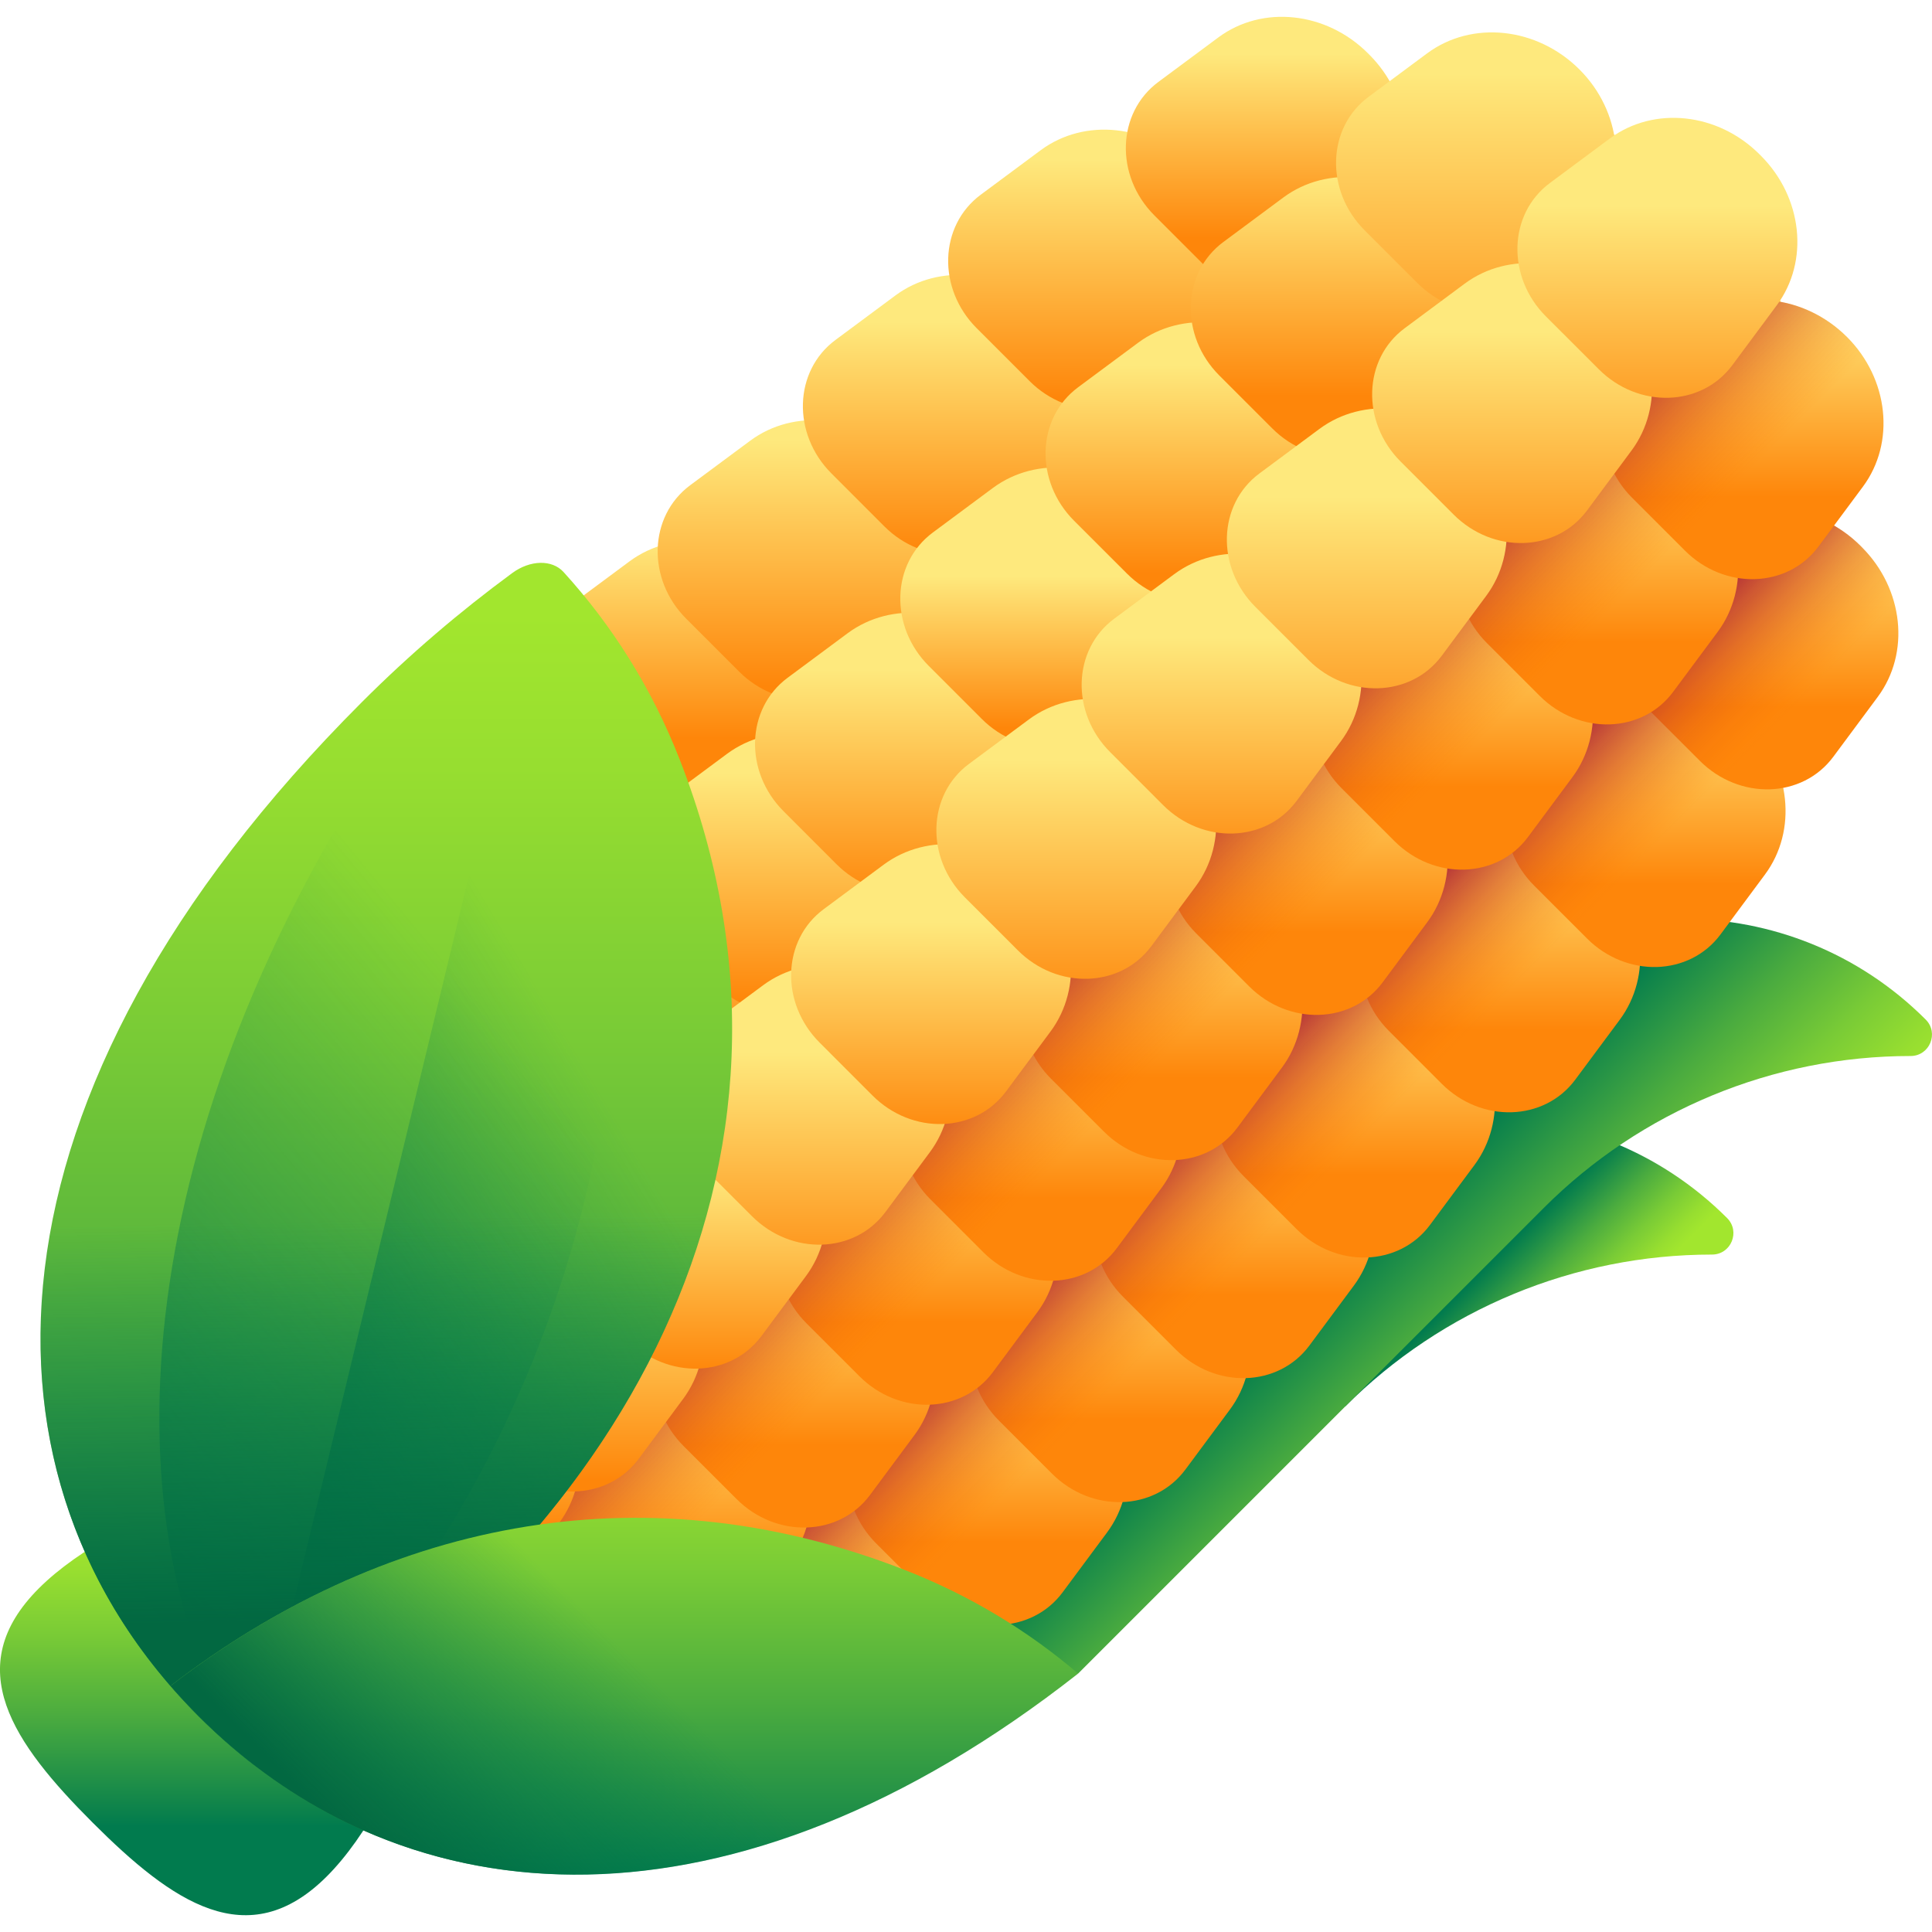 <svg width="56" height="56" viewBox="0 0 56 56" fill="none" xmlns="http://www.w3.org/2000/svg">
<g clip-path="url(#clip0_2_5135)">
<path d="M38.991 40.768C41.811 37.948 45.636 36.364 49.624 36.364C50.175 36.364 50.451 35.697 50.062 35.307C46.166 31.412 39.851 31.412 35.956 35.307L34.743 36.52L38.991 40.768Z" fill="url(#paint0_linear_2_5135)"/>
<path d="M31.25 48.509L44.746 35.013C47.566 32.193 51.391 30.609 55.379 30.609C55.931 30.609 56.207 29.942 55.817 29.552C51.922 25.657 45.606 25.657 41.711 29.552L24.269 46.994L31.25 48.509Z" fill="url(#paint1_linear_2_5135)"/>
<path d="M9.474 54.387C7.187 56.674 4.989 55.134 2.684 52.828C0.379 50.523 -1.161 48.326 1.126 46.039C3.413 43.752 9.212 41.69 11.517 43.996C13.822 46.301 11.761 52.1 9.474 54.387Z" fill="url(#paint2_linear_2_5135)"/>
<path d="M45.444 30.277C37.446 38.275 28.944 37.73 23.363 32.15C17.783 26.57 17.239 18.067 25.237 10.069C33.234 2.071 45.71 1.579 49.822 5.691C53.934 9.803 53.442 22.279 45.444 30.277V30.277Z" fill="url(#paint3_linear_2_5135)"/>
<path d="M23.338 49.866L21.804 48.332C20.656 47.184 20.712 45.362 21.921 44.464L23.658 43.175C24.933 42.229 26.785 42.425 27.995 43.635L28.036 43.675C29.245 44.885 29.442 46.737 28.495 48.012L27.206 49.749C26.308 50.958 24.486 51.014 23.338 49.866V49.866Z" fill="url(#paint4_linear_2_5135)"/>
<path d="M26.931 46.273L25.398 44.739C24.25 43.591 24.305 41.769 25.515 40.871L27.252 39.582C28.527 38.635 30.378 38.832 31.588 40.041L31.629 40.082C32.839 41.292 33.035 43.143 32.089 44.419L30.799 46.156C29.902 47.365 28.079 47.42 26.931 46.273V46.273Z" fill="url(#paint5_linear_2_5135)"/>
<path d="M30.491 42.713L28.957 41.179C27.809 40.032 27.865 38.209 29.074 37.311L30.811 36.022C32.087 35.076 33.938 35.272 35.148 36.482L35.189 36.523C36.398 37.732 36.595 39.584 35.648 40.859L34.359 42.596C33.461 43.806 31.639 43.861 30.491 42.713V42.713Z" fill="url(#paint6_linear_2_5135)"/>
<path d="M34.084 39.12L32.55 37.586C31.402 36.438 31.457 34.616 32.667 33.718L34.404 32.429C35.679 31.483 37.531 31.679 38.74 32.888L38.781 32.929C39.991 34.139 40.187 35.991 39.241 37.266L37.952 39.003C37.054 40.212 35.231 40.268 34.084 39.12V39.12Z" fill="url(#paint7_linear_2_5135)"/>
<path d="M37.58 35.624L36.046 34.09C34.898 32.942 34.953 31.12 36.163 30.222L37.9 28.933C39.175 27.986 41.027 28.183 42.236 29.392L42.277 29.433C43.487 30.643 43.683 32.495 42.737 33.77L41.448 35.507C40.55 36.716 38.727 36.772 37.58 35.624V35.624Z" fill="url(#paint8_linear_2_5135)"/>
<path d="M41.79 31.414L40.257 29.88C39.109 28.732 39.164 26.91 40.374 26.012L42.111 24.723C43.386 23.776 45.237 23.973 46.447 25.182L46.488 25.223C47.698 26.433 47.894 28.285 46.948 29.56L45.658 31.297C44.76 32.506 42.938 32.562 41.79 31.414V31.414Z" fill="url(#paint9_linear_2_5135)"/>
<path d="M46.001 27.203L44.467 25.669C43.319 24.522 43.375 22.699 44.584 21.802L46.321 20.512C47.596 19.566 49.448 19.762 50.658 20.972L50.699 21.013C51.908 22.223 52.104 24.074 51.158 25.349L49.869 27.086C48.971 28.296 47.148 28.351 46.001 27.203V27.203Z" fill="url(#paint10_linear_2_5135)"/>
<path d="M49.271 22.053L47.737 20.52C46.589 19.372 46.645 17.549 47.854 16.652L49.591 15.363C50.866 14.416 52.718 14.612 53.928 15.822L53.968 15.863C55.178 17.073 55.374 18.924 54.428 20.199L53.139 21.936C52.241 23.146 50.419 23.201 49.271 22.053V22.053Z" fill="url(#paint11_linear_2_5135)"/>
<path d="M23.338 49.866C23.426 49.954 23.519 50.035 23.615 50.109L55.005 18.718C55.117 17.719 54.759 16.654 53.969 15.863L53.928 15.822C52.718 14.612 50.866 14.416 49.591 15.363L47.854 16.652C46.808 17.429 46.626 18.898 47.339 20.023C46.977 20.119 46.632 20.282 46.321 20.513L44.584 21.802C43.839 22.354 43.533 23.258 43.675 24.138C43.116 24.186 42.575 24.378 42.111 24.723L40.374 26.012C39.629 26.565 39.323 27.468 39.464 28.348C38.906 28.396 38.365 28.588 37.901 28.933L36.164 30.222C35.577 30.658 35.263 31.311 35.225 32C34.935 32.098 34.658 32.241 34.405 32.429L32.668 33.718C32.062 34.168 31.746 34.849 31.725 35.562C31.401 35.661 31.093 35.813 30.812 36.022L29.075 37.311C28.475 37.756 28.16 38.428 28.133 39.132C27.821 39.231 27.523 39.38 27.252 39.582L25.515 40.871C24.909 41.32 24.593 42.002 24.572 42.715C24.248 42.813 23.94 42.966 23.659 43.175L21.922 44.464C20.712 45.362 20.657 47.184 21.805 48.332L23.338 49.866Z" fill="url(#paint12_linear_2_5135)"/>
<path d="M7.18 33.709L5.647 32.175C4.499 31.027 4.554 29.205 5.764 28.307L7.501 27.018C8.776 26.072 10.628 26.268 11.837 27.477L11.878 27.518C13.088 28.728 13.284 30.58 12.338 31.855L11.048 33.592C10.151 34.801 8.328 34.856 7.18 33.709V33.709Z" fill="url(#paint13_linear_2_5135)"/>
<path d="M10.774 30.115L9.24 28.581C8.092 27.434 8.148 25.611 9.357 24.713L11.094 23.424C12.369 22.478 14.221 22.674 15.431 23.884L15.472 23.924C16.681 25.134 16.878 26.986 15.931 28.261L14.642 29.998C13.744 31.207 11.922 31.263 10.774 30.115Z" fill="url(#paint14_linear_2_5135)"/>
<path d="M14.333 26.555L12.799 25.022C11.652 23.874 11.707 22.052 12.917 21.154L14.654 19.864C15.929 18.918 17.78 19.114 18.99 20.324L19.031 20.365C20.241 21.575 20.437 23.426 19.491 24.701L18.201 26.438C17.303 27.648 15.481 27.703 14.333 26.555V26.555Z" fill="url(#paint15_linear_2_5135)"/>
<path d="M17.927 22.962L16.393 21.428C15.245 20.281 15.301 18.458 16.51 17.56L18.247 16.271C19.523 15.325 21.374 15.521 22.584 16.731L22.625 16.772C23.834 17.981 24.031 19.833 23.084 21.108L21.795 22.845C20.897 24.055 19.075 24.11 17.927 22.962V22.962Z" fill="url(#paint16_linear_2_5135)"/>
<path d="M21.423 19.466L19.889 17.932C18.742 16.785 18.797 14.962 20.006 14.064L21.744 12.775C23.019 11.829 24.87 12.025 26.08 13.235L26.121 13.276C27.331 14.485 27.527 16.337 26.58 17.612L25.291 19.349C24.393 20.559 22.571 20.614 21.423 19.466V19.466Z" fill="url(#paint17_linear_2_5135)"/>
<path d="M25.632 15.256L24.099 13.722C22.951 12.574 23.006 10.752 24.216 9.854L25.953 8.565C27.228 7.618 29.079 7.815 30.289 9.024L30.33 9.065C31.54 10.275 31.736 12.127 30.79 13.402L29.5 15.139C28.602 16.348 26.78 16.404 25.632 15.256Z" fill="url(#paint18_linear_2_5135)"/>
<path d="M29.843 11.046L28.309 9.512C27.162 8.365 27.217 6.542 28.427 5.644L30.164 4.355C31.439 3.409 33.29 3.605 34.5 4.815L34.541 4.856C35.751 6.065 35.947 7.917 35.001 9.192L33.711 10.929C32.813 12.139 30.991 12.194 29.843 11.046V11.046Z" fill="url(#paint19_linear_2_5135)"/>
<path d="M34.993 7.776L33.459 6.242C32.312 5.094 32.367 3.272 33.577 2.374L35.314 1.085C36.589 0.138 38.44 0.335 39.65 1.544L39.691 1.585C40.901 2.795 41.097 4.646 40.151 5.921L38.861 7.658C37.964 8.868 36.141 8.923 34.993 7.776V7.776Z" fill="url(#paint20_linear_2_5135)"/>
<path d="M10.004 39.29L8.47 37.756C7.322 36.608 7.377 34.786 8.587 33.888L10.324 32.599C11.599 31.652 13.451 31.849 14.661 33.058L14.701 33.099C15.911 34.309 16.107 36.16 15.161 37.436L13.872 39.172C12.974 40.382 11.151 40.438 10.004 39.29V39.29Z" fill="url(#paint21_linear_2_5135)"/>
<path d="M13.597 35.697L12.063 34.163C10.915 33.015 10.97 31.192 12.18 30.295L13.917 29.006C15.192 28.059 17.044 28.256 18.253 29.465L18.294 29.506C19.504 30.716 19.7 32.567 18.754 33.842L17.465 35.579C16.567 36.789 14.744 36.844 13.597 35.697V35.697Z" fill="url(#paint22_linear_2_5135)"/>
<path d="M17.157 32.137L15.623 30.603C14.475 29.456 14.53 27.633 15.74 26.735L17.477 25.446C18.752 24.5 20.604 24.696 21.814 25.905L21.855 25.946C23.064 27.156 23.261 29.008 22.314 30.283L21.025 32.02C20.127 33.229 18.304 33.285 17.157 32.137V32.137Z" fill="url(#paint23_linear_2_5135)"/>
<path d="M20.749 28.544L19.215 27.01C18.068 25.862 18.123 24.04 19.333 23.142L21.07 21.853C22.345 20.906 24.196 21.103 25.406 22.312L25.447 22.353C26.657 23.563 26.853 25.415 25.907 26.689L24.617 28.427C23.72 29.636 21.897 29.692 20.749 28.544V28.544Z" fill="url(#paint24_linear_2_5135)"/>
<path d="M24.245 25.048L22.712 23.514C21.564 22.366 21.619 20.544 22.829 19.646L24.566 18.357C25.841 17.41 27.692 17.607 28.902 18.816L28.943 18.857C30.153 20.067 30.349 21.918 29.403 23.194L28.113 24.93C27.216 26.14 25.393 26.195 24.245 25.048V25.048Z" fill="url(#paint25_linear_2_5135)"/>
<path d="M28.456 20.837L26.922 19.303C25.774 18.156 25.829 16.333 27.039 15.435L28.776 14.146C30.051 13.2 31.903 13.396 33.112 14.606L33.153 14.647C34.363 15.856 34.559 17.708 33.613 18.983L32.324 20.72C31.426 21.93 29.603 21.985 28.456 20.837V20.837Z" fill="url(#paint26_linear_2_5135)"/>
<path d="M32.667 16.627L31.133 15.094C29.985 13.946 30.04 12.123 31.25 11.225L32.987 9.936C34.262 8.99 36.114 9.186 37.323 10.396L37.364 10.437C38.574 11.646 38.77 13.498 37.824 14.773L36.535 16.51C35.637 17.72 33.814 17.775 32.667 16.627V16.627Z" fill="url(#paint27_linear_2_5135)"/>
<path d="M36.876 12.417L35.342 10.883C34.194 9.736 34.249 7.913 35.459 7.015L37.196 5.726C38.471 4.78 40.323 4.976 41.533 6.186L41.574 6.227C42.783 7.436 42.98 9.288 42.033 10.563L40.744 12.3C39.846 13.51 38.023 13.565 36.876 12.417V12.417Z" fill="url(#paint28_linear_2_5135)"/>
<path d="M41.087 8.207L39.553 6.673C38.405 5.525 38.46 3.703 39.67 2.805L41.364 1.548C42.664 0.583 44.551 0.783 45.784 2.016C46.994 3.226 47.19 5.078 46.244 6.353L44.955 8.09C44.057 9.299 42.234 9.355 41.087 8.207Z" fill="url(#paint29_linear_2_5135)"/>
<path d="M17.757 47.044L16.224 45.51C15.076 44.362 15.131 42.54 16.341 41.642L18.078 40.353C19.353 39.406 21.204 39.603 22.414 40.812L22.455 40.853C23.665 42.063 23.861 43.914 22.915 45.19L21.625 46.926C20.727 48.136 18.905 48.191 17.757 47.044V47.044Z" fill="url(#paint30_linear_2_5135)"/>
<path d="M21.35 43.45L19.816 41.917C18.668 40.769 18.723 38.946 19.933 38.049L21.67 36.759C22.945 35.813 24.797 36.009 26.006 37.219L26.047 37.26C27.257 38.47 27.453 40.321 26.507 41.596L25.218 43.333C24.32 44.543 22.497 44.598 21.35 43.45V43.45Z" fill="url(#paint31_linear_2_5135)"/>
<path d="M24.91 39.891L23.376 38.357C22.229 37.209 22.284 35.387 23.494 34.489L25.231 33.2C26.506 32.254 28.357 32.45 29.567 33.659L29.608 33.7C30.818 34.91 31.014 36.762 30.067 38.037L28.778 39.774C27.88 40.983 26.058 41.039 24.91 39.891V39.891Z" fill="url(#paint32_linear_2_5135)"/>
<path d="M28.503 36.298L26.969 34.764C25.822 33.616 25.877 31.794 27.086 30.896L28.823 29.607C30.098 28.66 31.95 28.857 33.16 30.066L33.201 30.107C34.41 31.317 34.607 33.168 33.66 34.443L32.371 36.18C31.473 37.39 29.651 37.445 28.503 36.298V36.298Z" fill="url(#paint33_linear_2_5135)"/>
<path d="M31.999 32.801L30.465 31.268C29.317 30.12 29.373 28.297 30.582 27.4L32.319 26.11C33.594 25.164 35.446 25.36 36.656 26.57L36.697 26.611C37.906 27.821 38.102 29.672 37.156 30.947L35.867 32.684C34.969 33.894 33.146 33.949 31.999 32.801V32.801Z" fill="url(#paint34_linear_2_5135)"/>
<path d="M36.209 28.592L34.675 27.058C33.528 25.91 33.583 24.087 34.793 23.19L36.53 21.901C37.805 20.954 39.656 21.151 40.866 22.36L40.907 22.401C42.117 23.611 42.313 25.462 41.366 26.737L40.077 28.474C39.179 29.684 37.357 29.739 36.209 28.592V28.592Z" fill="url(#paint35_linear_2_5135)"/>
<path d="M40.42 24.381L38.886 22.847C37.739 21.7 37.794 19.877 39.004 18.979L40.741 17.69C42.016 16.744 43.867 16.94 45.077 18.15L45.118 18.191C46.328 19.4 46.524 21.252 45.577 22.527L44.288 24.264C43.39 25.473 41.568 25.529 40.42 24.381V24.381Z" fill="url(#paint36_linear_2_5135)"/>
<path d="M44.63 20.171L43.096 18.637C41.948 17.49 42.003 15.667 43.213 14.769L44.95 13.48C46.225 12.534 48.077 12.73 49.286 13.94L49.327 13.981C50.537 15.19 50.733 17.042 49.787 18.317L48.497 20.054C47.6 21.264 45.777 21.319 44.63 20.171V20.171Z" fill="url(#paint37_linear_2_5135)"/>
<path d="M48.84 15.961L47.306 14.427C46.158 13.28 46.214 11.457 47.423 10.559L49.117 9.302C50.417 8.337 52.304 8.537 53.538 9.77C54.747 10.98 54.944 12.832 53.997 14.107L52.708 15.844C51.81 17.053 49.988 17.109 48.84 15.961V15.961Z" fill="url(#paint38_linear_2_5135)"/>
<path d="M17.814 47.098L54.213 10.699C54.043 10.365 53.818 10.05 53.538 9.77C52.305 8.537 50.417 8.337 49.117 9.302L47.424 10.559C46.679 11.112 46.372 12.015 46.514 12.895C45.956 12.943 45.415 13.135 44.95 13.48L43.213 14.769C42.469 15.322 42.162 16.225 42.304 17.105C41.745 17.153 41.205 17.346 40.74 17.69L39.003 18.979C38.258 19.532 37.952 20.435 38.093 21.315C37.535 21.363 36.994 21.555 36.53 21.9L34.793 23.189C34.048 23.742 33.742 24.645 33.883 25.526C33.325 25.573 32.784 25.766 32.32 26.11L30.583 27.399C29.996 27.835 29.681 28.489 29.644 29.177C29.354 29.276 29.077 29.418 28.824 29.606L27.087 30.896C26.481 31.345 26.165 32.027 26.144 32.739C25.82 32.838 25.512 32.991 25.231 33.2L23.494 34.489C22.894 34.934 22.579 35.605 22.552 36.309C22.24 36.408 21.942 36.558 21.671 36.759L19.934 38.048C19.328 38.498 19.012 39.179 18.991 39.892C18.667 39.991 18.359 40.144 18.078 40.352L16.341 41.642C15.131 42.539 15.076 44.362 16.224 45.51L17.757 47.043C17.776 47.062 17.795 47.08 17.814 47.098V47.098Z" fill="url(#paint39_linear_2_5135)"/>
<path d="M11.05 45.998L9.516 44.464C8.368 43.316 8.423 41.493 9.633 40.596L11.37 39.306C12.645 38.36 14.497 38.556 15.706 39.766L15.747 39.807C16.957 41.017 17.153 42.868 16.207 44.143L14.918 45.88C14.02 47.09 12.197 47.145 11.05 45.998V45.998Z" fill="url(#paint40_linear_2_5135)"/>
<path d="M14.642 42.404L13.108 40.87C11.961 39.723 12.016 37.9 13.226 37.002L14.963 35.713C16.238 34.767 18.09 34.963 19.299 36.173L19.34 36.214C20.55 37.423 20.746 39.275 19.8 40.55L18.511 42.287C17.613 43.497 15.79 43.552 14.642 42.404V42.404Z" fill="url(#paint41_linear_2_5135)"/>
<path d="M18.203 38.844L16.669 37.31C15.521 36.163 15.576 34.34 16.786 33.442L18.523 32.153C19.798 31.207 21.649 31.403 22.859 32.612L22.9 32.654C24.11 33.863 24.306 35.715 23.36 36.99L22.07 38.727C21.173 39.937 19.35 39.992 18.203 38.844V38.844Z" fill="url(#paint42_linear_2_5135)"/>
<path d="M21.795 35.251L20.261 33.717C19.114 32.57 19.169 30.747 20.379 29.849L22.116 28.56C23.391 27.614 25.242 27.81 26.452 29.02L26.493 29.061C27.703 30.27 27.899 32.122 26.953 33.397L25.663 35.134C24.765 36.344 22.943 36.399 21.795 35.251V35.251Z" fill="url(#paint43_linear_2_5135)"/>
<path d="M25.291 31.755L23.758 30.221C22.61 29.074 22.665 27.251 23.875 26.353L25.612 25.064C26.887 24.118 28.738 24.314 29.948 25.524L29.989 25.565C31.199 26.774 31.395 28.626 30.449 29.901L29.159 31.638C28.262 32.847 26.439 32.903 25.291 31.755V31.755Z" fill="url(#paint44_linear_2_5135)"/>
<path d="M29.502 27.545L27.968 26.011C26.82 24.864 26.875 23.041 28.085 22.143L29.822 20.854C31.097 19.908 32.949 20.104 34.158 21.314L34.199 21.355C35.409 22.564 35.605 24.416 34.659 25.691L33.37 27.428C32.472 28.638 30.649 28.693 29.502 27.545V27.545Z" fill="url(#paint45_linear_2_5135)"/>
<path d="M33.712 23.335L32.179 21.801C31.031 20.653 31.086 18.831 32.296 17.933L34.033 16.644C35.308 15.697 37.16 15.894 38.369 17.103L38.41 17.144C39.62 18.354 39.816 20.206 38.87 21.481L37.581 23.218C36.683 24.427 34.86 24.483 33.712 23.335V23.335Z" fill="url(#paint46_linear_2_5135)"/>
<path d="M37.922 19.125L36.388 17.591C35.24 16.443 35.295 14.621 36.505 13.723L38.242 12.434C39.517 11.487 41.369 11.684 42.578 12.893L42.619 12.934C43.829 14.144 44.025 15.996 43.079 17.271L41.79 19.008C40.892 20.217 39.069 20.273 37.922 19.125V19.125Z" fill="url(#paint47_linear_2_5135)"/>
<path d="M42.133 14.914L40.599 13.38C39.451 12.233 39.506 10.41 40.716 9.513L42.453 8.223C43.728 7.277 45.58 7.473 46.789 8.683L46.83 8.724C48.04 9.933 48.236 11.785 47.29 13.06L46.001 14.797C45.103 16.007 43.28 16.062 42.133 14.914V14.914Z" fill="url(#paint48_linear_2_5135)"/>
<path d="M46.343 10.704L44.809 9.171C43.662 8.023 43.717 6.2 44.926 5.303L46.663 4.013C47.938 3.067 49.79 3.263 51 4.473L51.041 4.514C52.25 5.724 52.447 7.575 51.5 8.85L50.211 10.587C49.313 11.797 47.491 11.852 46.343 10.704V10.704Z" fill="url(#paint49_linear_2_5135)"/>
<path d="M10.488 20.353C-0.906 31.746 -1.051 42.938 5.762 49.751C6.273 50.263 6.81 50.734 7.37 51.166C17.981 44.767 24.289 33.765 19.707 22.029C18.887 19.927 17.729 18.114 16.335 16.581C16.001 16.214 15.368 16.227 14.845 16.612C13.336 17.722 11.873 18.967 10.488 20.353V20.353Z" fill="url(#paint50_linear_2_5135)"/>
<path d="M17.561 22.062C17.253 19.952 16.714 18.13 16.006 16.586C15.836 16.216 15.449 16.226 15.094 16.608C14.073 17.71 13.068 18.948 12.096 20.328C4.109 31.668 2.994 42.875 6.52 49.739C6.785 50.254 7.069 50.73 7.37 51.166C14.422 44.821 19.275 33.843 17.561 22.062V22.062Z" fill="url(#paint51_linear_2_5135)"/>
<path d="M19.707 22.029C18.887 19.927 17.729 18.114 16.335 16.582C16.194 16.426 15.998 16.343 15.78 16.323L7.37 51.166C17.98 44.767 24.288 33.766 19.707 22.029Z" fill="url(#paint52_linear_2_5135)"/>
<path d="M21.083 32.171L1.63 34.856C0.302 40.71 1.933 45.922 5.762 49.751C6.274 50.262 6.811 50.734 7.37 51.166C14.835 46.663 20.171 39.883 21.083 32.171V32.171Z" fill="url(#paint53_linear_2_5135)"/>
<path d="M4.941 48.868C5.202 49.169 5.475 49.464 5.762 49.751C11.793 55.782 21.254 56.358 31.25 48.509C29.809 47.281 28.14 46.254 26.228 45.507C18.429 42.463 10.956 44.228 4.941 48.868V48.868Z" fill="url(#paint54_linear_2_5135)"/>
<path d="M17.113 44.04C12.693 44.333 8.554 46.081 4.941 48.868C5.202 49.169 5.475 49.464 5.762 49.751C10.581 54.57 17.59 55.901 25.312 52.239L17.113 44.04Z" fill="url(#paint55_linear_2_5135)"/>
</g>
<defs>
<linearGradient id="paint0_linear_2_5135" x1="45.677" y1="39.196" x2="43.157" y2="36.675" gradientUnits="userSpaceOnUse">
<stop stop-color="#A2E62E"/>
<stop offset="0.123" stop-color="#97DE30"/>
<stop offset="0.34" stop-color="#79CB36"/>
<stop offset="0.623" stop-color="#4AAB3F"/>
<stop offset="0.961" stop-color="#09804C"/>
<stop offset="1" stop-color="#017B4E"/>
</linearGradient>
<linearGradient id="paint1_linear_2_5135" x1="44.46" y1="42.697" x2="38.554" y2="36.791" gradientUnits="userSpaceOnUse">
<stop stop-color="#A2E62E"/>
<stop offset="0.123" stop-color="#97DE30"/>
<stop offset="0.34" stop-color="#79CB36"/>
<stop offset="0.623" stop-color="#4AAB3F"/>
<stop offset="0.961" stop-color="#09804C"/>
<stop offset="1" stop-color="#017B4E"/>
</linearGradient>
<linearGradient id="paint2_linear_2_5135" x1="6.257" y1="44.547" x2="6.257" y2="52.933" gradientUnits="userSpaceOnUse">
<stop stop-color="#A2E62E"/>
<stop offset="0.123" stop-color="#97DE30"/>
<stop offset="0.34" stop-color="#79CB36"/>
<stop offset="0.623" stop-color="#4AAB3F"/>
<stop offset="0.961" stop-color="#09804C"/>
<stop offset="1" stop-color="#017B4E"/>
</linearGradient>
<linearGradient id="paint3_linear_2_5135" x1="27.891" y1="10.227" x2="44.856" y2="27.192" gradientUnits="userSpaceOnUse">
<stop stop-color="#FEE97D"/>
<stop offset="1" stop-color="#FAC600"/>
</linearGradient>
<linearGradient id="paint4_linear_2_5135" x1="25.028" y1="42.54" x2="25.028" y2="48.294" gradientUnits="userSpaceOnUse">
<stop stop-color="#FEE97D"/>
<stop offset="1" stop-color="#FE860A"/>
</linearGradient>
<linearGradient id="paint5_linear_2_5135" x1="28.621" y1="38.948" x2="28.621" y2="44.701" gradientUnits="userSpaceOnUse">
<stop stop-color="#FEE97D"/>
<stop offset="1" stop-color="#FE860A"/>
</linearGradient>
<linearGradient id="paint6_linear_2_5135" x1="32.18" y1="35.389" x2="32.18" y2="41.142" gradientUnits="userSpaceOnUse">
<stop stop-color="#FEE97D"/>
<stop offset="1" stop-color="#FE860A"/>
</linearGradient>
<linearGradient id="paint7_linear_2_5135" x1="35.772" y1="31.796" x2="35.772" y2="37.549" gradientUnits="userSpaceOnUse">
<stop stop-color="#FEE97D"/>
<stop offset="1" stop-color="#FE860A"/>
</linearGradient>
<linearGradient id="paint8_linear_2_5135" x1="39.267" y1="28.3" x2="39.267" y2="34.054" gradientUnits="userSpaceOnUse">
<stop stop-color="#FEE97D"/>
<stop offset="1" stop-color="#FE860A"/>
</linearGradient>
<linearGradient id="paint9_linear_2_5135" x1="43.477" y1="24.091" x2="43.477" y2="29.844" gradientUnits="userSpaceOnUse">
<stop stop-color="#FEE97D"/>
<stop offset="1" stop-color="#FE860A"/>
</linearGradient>
<linearGradient id="paint10_linear_2_5135" x1="47.688" y1="19.881" x2="47.687" y2="25.634" gradientUnits="userSpaceOnUse">
<stop stop-color="#FEE97D"/>
<stop offset="1" stop-color="#FE860A"/>
</linearGradient>
<linearGradient id="paint11_linear_2_5135" x1="50.957" y1="14.732" x2="50.957" y2="20.485" gradientUnits="userSpaceOnUse">
<stop stop-color="#FEE97D"/>
<stop offset="1" stop-color="#FE860A"/>
</linearGradient>
<linearGradient id="paint12_linear_2_5135" x1="39.119" y1="33.336" x2="36.202" y2="30.419" gradientUnits="userSpaceOnUse">
<stop stop-color="#FE7701" stop-opacity="0"/>
<stop offset="0.398" stop-color="#E05915" stop-opacity="0.398"/>
<stop offset="1" stop-color="#AC2538"/>
</linearGradient>
<linearGradient id="paint13_linear_2_5135" x1="8.873" y1="26.386" x2="8.873" y2="32.139" gradientUnits="userSpaceOnUse">
<stop stop-color="#FEE97D"/>
<stop offset="1" stop-color="#FE860A"/>
</linearGradient>
<linearGradient id="paint14_linear_2_5135" x1="12.466" y1="22.792" x2="12.466" y2="28.546" gradientUnits="userSpaceOnUse">
<stop stop-color="#FEE97D"/>
<stop offset="1" stop-color="#FE860A"/>
</linearGradient>
<linearGradient id="paint15_linear_2_5135" x1="16.024" y1="19.233" x2="16.024" y2="24.987" gradientUnits="userSpaceOnUse">
<stop stop-color="#FEE97D"/>
<stop offset="1" stop-color="#FE860A"/>
</linearGradient>
<linearGradient id="paint16_linear_2_5135" x1="19.618" y1="15.641" x2="19.618" y2="21.394" gradientUnits="userSpaceOnUse">
<stop stop-color="#FEE97D"/>
<stop offset="1" stop-color="#FE860A"/>
</linearGradient>
<linearGradient id="paint17_linear_2_5135" x1="23.113" y1="12.764" x2="23.113" y2="19.898" gradientUnits="userSpaceOnUse">
<stop stop-color="#FEE97D"/>
<stop offset="1" stop-color="#FE860A"/>
</linearGradient>
<linearGradient id="paint18_linear_2_5135" x1="27.322" y1="9.332" x2="27.322" y2="16.025" gradientUnits="userSpaceOnUse">
<stop stop-color="#FEE97D"/>
<stop offset="1" stop-color="#FE860A"/>
</linearGradient>
<linearGradient id="paint19_linear_2_5135" x1="31.532" y1="4.618" x2="31.532" y2="11.536" gradientUnits="userSpaceOnUse">
<stop stop-color="#FEE97D"/>
<stop offset="1" stop-color="#FE860A"/>
</linearGradient>
<linearGradient id="paint20_linear_2_5135" x1="36.681" y1="1.562" x2="36.681" y2="6.894" gradientUnits="userSpaceOnUse">
<stop stop-color="#FEE97D"/>
<stop offset="1" stop-color="#FE860A"/>
</linearGradient>
<linearGradient id="paint21_linear_2_5135" x1="11.695" y1="31.966" x2="11.695" y2="37.719" gradientUnits="userSpaceOnUse">
<stop stop-color="#FEE97D"/>
<stop offset="1" stop-color="#FE860A"/>
</linearGradient>
<linearGradient id="paint22_linear_2_5135" x1="15.288" y1="28.373" x2="15.288" y2="34.127" gradientUnits="userSpaceOnUse">
<stop stop-color="#FEE97D"/>
<stop offset="1" stop-color="#FE860A"/>
</linearGradient>
<linearGradient id="paint23_linear_2_5135" x1="18.848" y1="24.814" x2="18.848" y2="30.567" gradientUnits="userSpaceOnUse">
<stop stop-color="#FEE97D"/>
<stop offset="1" stop-color="#FE860A"/>
</linearGradient>
<linearGradient id="paint24_linear_2_5135" x1="22.44" y1="22.414" x2="22.44" y2="29.018" gradientUnits="userSpaceOnUse">
<stop stop-color="#FEE97D"/>
<stop offset="1" stop-color="#FE860A"/>
</linearGradient>
<linearGradient id="paint25_linear_2_5135" x1="25.935" y1="19.409" x2="25.935" y2="26.173" gradientUnits="userSpaceOnUse">
<stop stop-color="#FEE97D"/>
<stop offset="1" stop-color="#FE860A"/>
</linearGradient>
<linearGradient id="paint26_linear_2_5135" x1="30.145" y1="16.694" x2="30.145" y2="21.103" gradientUnits="userSpaceOnUse">
<stop stop-color="#FEE97D"/>
<stop offset="1" stop-color="#FE860A"/>
</linearGradient>
<linearGradient id="paint27_linear_2_5135" x1="34.355" y1="10.583" x2="34.355" y2="16.614" gradientUnits="userSpaceOnUse">
<stop stop-color="#FEE97D"/>
<stop offset="1" stop-color="#FE860A"/>
</linearGradient>
<linearGradient id="paint28_linear_2_5135" x1="38.564" y1="5.151" x2="38.564" y2="11.472" gradientUnits="userSpaceOnUse">
<stop stop-color="#FEE97D"/>
<stop offset="1" stop-color="#FE860A"/>
</linearGradient>
<linearGradient id="paint29_linear_2_5135" x1="42.774" y1="2.134" x2="42.774" y2="12.12" gradientUnits="userSpaceOnUse">
<stop stop-color="#FEE97D"/>
<stop offset="1" stop-color="#FE860A"/>
</linearGradient>
<linearGradient id="paint30_linear_2_5135" x1="19.448" y1="39.719" x2="19.448" y2="45.472" gradientUnits="userSpaceOnUse">
<stop stop-color="#FEE97D"/>
<stop offset="1" stop-color="#FE860A"/>
</linearGradient>
<linearGradient id="paint31_linear_2_5135" x1="23.04" y1="36.126" x2="23.04" y2="41.879" gradientUnits="userSpaceOnUse">
<stop stop-color="#FEE97D"/>
<stop offset="1" stop-color="#FE860A"/>
</linearGradient>
<linearGradient id="paint32_linear_2_5135" x1="26.6" y1="32.567" x2="26.6" y2="38.32" gradientUnits="userSpaceOnUse">
<stop stop-color="#FEE97D"/>
<stop offset="1" stop-color="#FE860A"/>
</linearGradient>
<linearGradient id="paint33_linear_2_5135" x1="30.192" y1="28.974" x2="30.192" y2="34.727" gradientUnits="userSpaceOnUse">
<stop stop-color="#FEE97D"/>
<stop offset="1" stop-color="#FE860A"/>
</linearGradient>
<linearGradient id="paint34_linear_2_5135" x1="33.687" y1="25.478" x2="33.687" y2="31.232" gradientUnits="userSpaceOnUse">
<stop stop-color="#FEE97D"/>
<stop offset="1" stop-color="#FE860A"/>
</linearGradient>
<linearGradient id="paint35_linear_2_5135" x1="37.897" y1="21.269" x2="37.897" y2="27.023" gradientUnits="userSpaceOnUse">
<stop stop-color="#FEE97D"/>
<stop offset="1" stop-color="#FE860A"/>
</linearGradient>
<linearGradient id="paint36_linear_2_5135" x1="42.108" y1="17.059" x2="42.108" y2="22.812" gradientUnits="userSpaceOnUse">
<stop stop-color="#FEE97D"/>
<stop offset="1" stop-color="#FE860A"/>
</linearGradient>
<linearGradient id="paint37_linear_2_5135" x1="46.316" y1="12.85" x2="46.316" y2="18.603" gradientUnits="userSpaceOnUse">
<stop stop-color="#FEE97D"/>
<stop offset="1" stop-color="#FE860A"/>
</linearGradient>
<linearGradient id="paint38_linear_2_5135" x1="50.526" y1="8.661" x2="50.526" y2="14.4" gradientUnits="userSpaceOnUse">
<stop stop-color="#FEE97D"/>
<stop offset="1" stop-color="#FE860A"/>
</linearGradient>
<linearGradient id="paint39_linear_2_5135" x1="35.798" y1="28.564" x2="32.483" y2="25.249" gradientUnits="userSpaceOnUse">
<stop stop-color="#FE7701" stop-opacity="0"/>
<stop offset="0.398" stop-color="#E05915" stop-opacity="0.398"/>
<stop offset="1" stop-color="#AC2538"/>
</linearGradient>
<linearGradient id="paint40_linear_2_5135" x1="12.741" y1="38.672" x2="12.741" y2="44.426" gradientUnits="userSpaceOnUse">
<stop stop-color="#FEE97D"/>
<stop offset="1" stop-color="#FE860A"/>
</linearGradient>
<linearGradient id="paint41_linear_2_5135" x1="16.334" y1="36.317" x2="16.334" y2="42.894" gradientUnits="userSpaceOnUse">
<stop stop-color="#FEE97D"/>
<stop offset="1" stop-color="#FE860A"/>
</linearGradient>
<linearGradient id="paint42_linear_2_5135" x1="19.893" y1="33.955" x2="19.893" y2="39.772" gradientUnits="userSpaceOnUse">
<stop stop-color="#FEE97D"/>
<stop offset="1" stop-color="#FE860A"/>
</linearGradient>
<linearGradient id="paint43_linear_2_5135" x1="23.485" y1="30.502" x2="23.485" y2="37.5" gradientUnits="userSpaceOnUse">
<stop stop-color="#FEE97D"/>
<stop offset="1" stop-color="#FE860A"/>
</linearGradient>
<linearGradient id="paint44_linear_2_5135" x1="26.981" y1="26.742" x2="26.981" y2="33.008" gradientUnits="userSpaceOnUse">
<stop stop-color="#FEE97D"/>
<stop offset="1" stop-color="#FE860A"/>
</linearGradient>
<linearGradient id="paint45_linear_2_5135" x1="31.191" y1="22.027" x2="31.191" y2="29.513" gradientUnits="userSpaceOnUse">
<stop stop-color="#FEE97D"/>
<stop offset="1" stop-color="#FE860A"/>
</linearGradient>
<linearGradient id="paint46_linear_2_5135" x1="35.401" y1="18.482" x2="35.401" y2="25.468" gradientUnits="userSpaceOnUse">
<stop stop-color="#FEE97D"/>
<stop offset="1" stop-color="#FE860A"/>
</linearGradient>
<linearGradient id="paint47_linear_2_5135" x1="39.61" y1="14.409" x2="39.609" y2="22.588" gradientUnits="userSpaceOnUse">
<stop stop-color="#FEE97D"/>
<stop offset="1" stop-color="#FE860A"/>
</linearGradient>
<linearGradient id="paint48_linear_2_5135" x1="43.82" y1="9.618" x2="43.82" y2="17.259" gradientUnits="userSpaceOnUse">
<stop stop-color="#FEE97D"/>
<stop offset="1" stop-color="#FE860A"/>
</linearGradient>
<linearGradient id="paint49_linear_2_5135" x1="48.03" y1="5.96" x2="48.03" y2="13.486" gradientUnits="userSpaceOnUse">
<stop stop-color="#FEE97D"/>
<stop offset="1" stop-color="#FE860A"/>
</linearGradient>
<linearGradient id="paint50_linear_2_5135" x1="11.192" y1="17.823" x2="11.192" y2="53.791" gradientUnits="userSpaceOnUse">
<stop stop-color="#A2E62E"/>
<stop offset="0.123" stop-color="#97DE30"/>
<stop offset="0.34" stop-color="#79CB36"/>
<stop offset="0.623" stop-color="#4AAB3F"/>
<stop offset="0.961" stop-color="#09804C"/>
<stop offset="1" stop-color="#017B4E"/>
</linearGradient>
<linearGradient id="paint51_linear_2_5135" x1="15.178" y1="30.58" x2="-6.659" y2="48.642" gradientUnits="userSpaceOnUse">
<stop stop-color="#017B4E" stop-opacity="0"/>
<stop offset="0.483" stop-color="#01754A" stop-opacity="0.483"/>
<stop offset="1" stop-color="#026841"/>
</linearGradient>
<linearGradient id="paint52_linear_2_5135" x1="16.773" y1="30.594" x2="1.319" y2="39.855" gradientUnits="userSpaceOnUse">
<stop stop-color="#017B4E" stop-opacity="0"/>
<stop offset="0.483" stop-color="#01754A" stop-opacity="0.483"/>
<stop offset="1" stop-color="#026841"/>
</linearGradient>
<linearGradient id="paint53_linear_2_5135" x1="11.119" y1="35.346" x2="11.334" y2="46.929" gradientUnits="userSpaceOnUse">
<stop stop-color="#017B4E" stop-opacity="0"/>
<stop offset="0.867" stop-color="#016B43" stop-opacity="0.867"/>
<stop offset="1" stop-color="#026841"/>
</linearGradient>
<linearGradient id="paint54_linear_2_5135" x1="18.089" y1="40.955" x2="18.089" y2="54.59" gradientUnits="userSpaceOnUse">
<stop stop-color="#A2E62E"/>
<stop offset="0.123" stop-color="#97DE30"/>
<stop offset="0.34" stop-color="#79CB36"/>
<stop offset="0.623" stop-color="#4AAB3F"/>
<stop offset="0.961" stop-color="#09804C"/>
<stop offset="1" stop-color="#017B4E"/>
</linearGradient>
<linearGradient id="paint55_linear_2_5135" x1="17.974" y1="47.695" x2="11.251" y2="54.418" gradientUnits="userSpaceOnUse">
<stop stop-color="#017B4E" stop-opacity="0"/>
<stop offset="0.521" stop-color="#017449" stop-opacity="0.521"/>
<stop offset="1" stop-color="#026841"/>
</linearGradient>
<clipPath id="clip0_2_5135">
<rect width="56" height="56" fill="white"/>
</clipPath>
</defs>
</svg>
